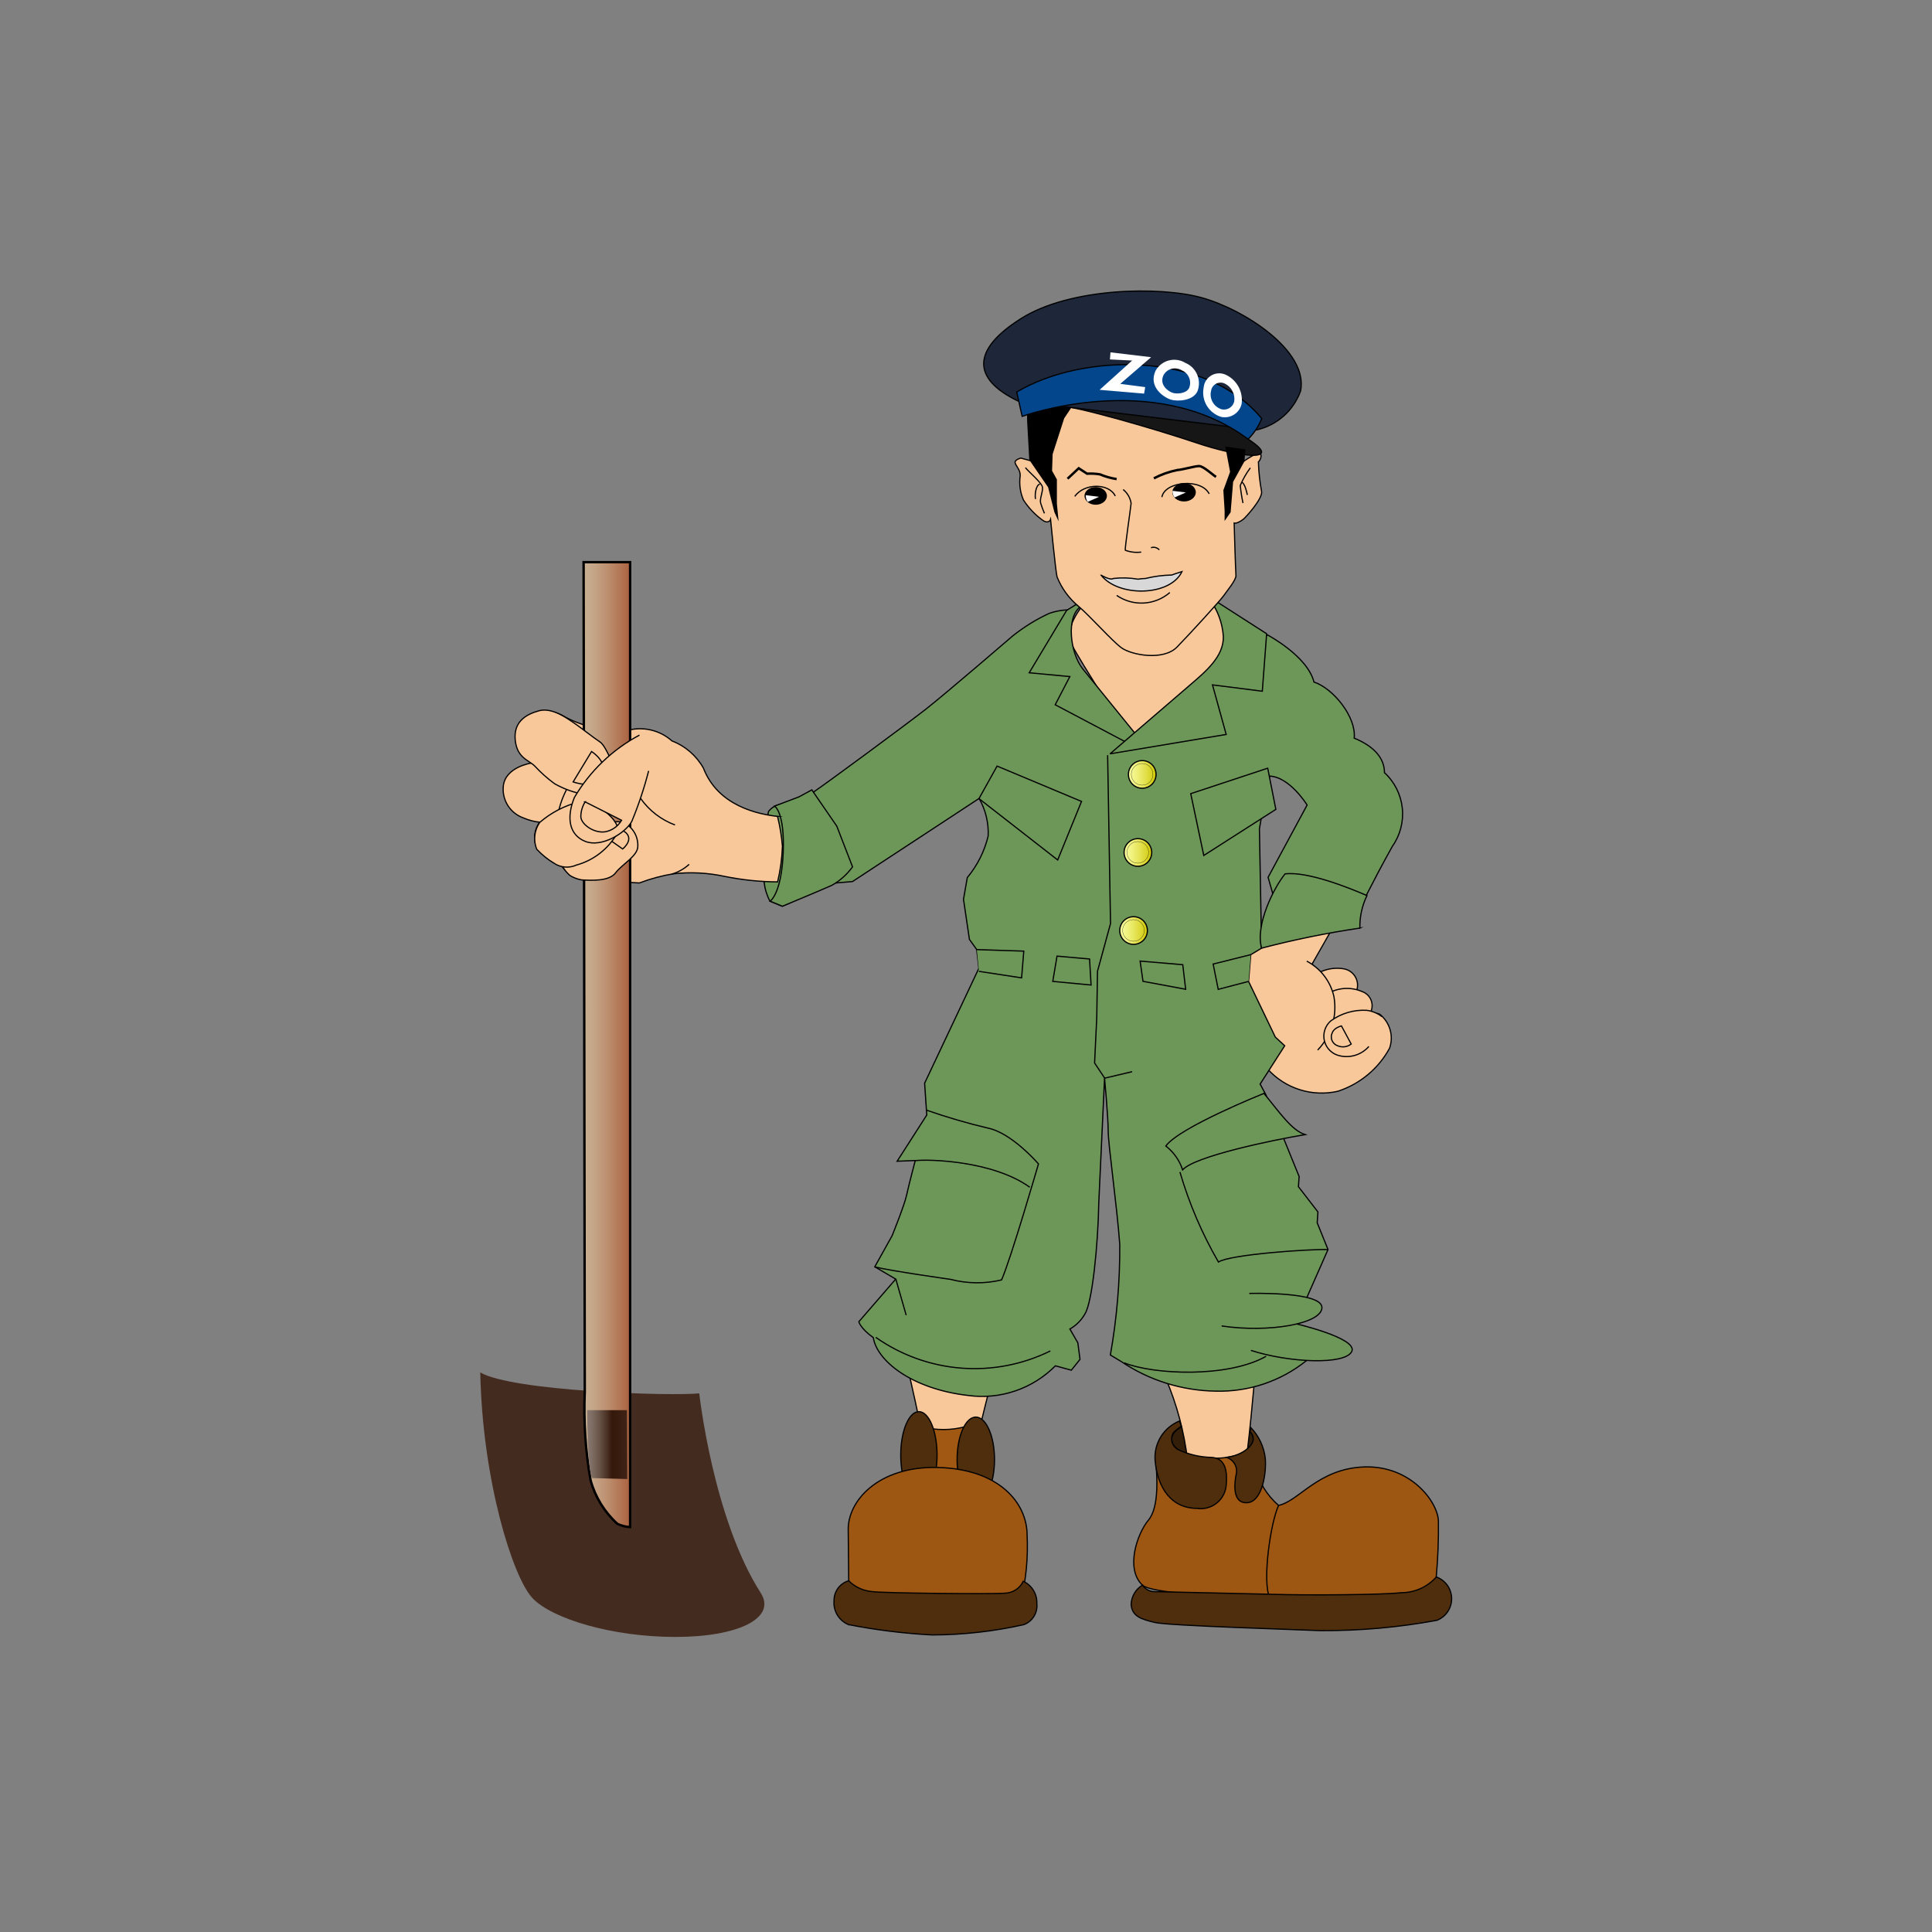 <svg width="128" height="128" viewBox="0 0 128 128" fill="none" xmlns="http://www.w3.org/2000/svg">
<rect x="0" y="0" width="128" height="128" fill="#808080" stroke="none"/>
<g clip-path="url(#clip0_6177_31486)">
<path d="M80.327 96.625C81.822 96.625 83.033 96.057 83.033 95.356C83.033 94.655 81.822 94.087 80.327 94.087C78.833 94.087 77.621 94.655 77.621 95.356C77.621 96.057 78.833 96.625 80.327 96.625Z" fill="#331E09" stroke="black" stroke-width="0.08"/>
<path d="M60.071 90.329C60.071 90.329 61.148 94.929 61.292 96.291C61.436 97.653 64.165 98.302 64.452 96.722C64.739 95.142 65.745 91.263 65.745 91.263L60.071 90.329ZM77.238 91.335C77.972 93.053 78.456 94.867 78.674 96.722C78.674 98.661 82.121 98.949 82.409 97.655C82.697 96.361 83.127 91.262 83.127 91.262L77.238 91.335Z" fill="#F9C89A" stroke="black" stroke-width="0.08" stroke-miterlimit="10"/>
<path d="M64.285 94.422C63.375 94.725 62.403 94.791 61.46 94.614C60.838 94.375 61.508 96.864 61.7 97.631C61.892 98.398 63.9 98.253 63.9 98.253L64.285 94.422Z" fill="#A15813" stroke="black" stroke-width="0.08" stroke-miterlimit="10"/>
<path d="M60.879 99.271C61.543 99.271 62.082 97.985 62.082 96.398C62.082 94.811 61.543 93.525 60.879 93.525C60.215 93.525 59.676 94.811 59.676 96.398C59.676 97.985 60.215 99.271 60.879 99.271Z" fill="#4F2E0E" stroke="black" stroke-width="0.08"/>
<path d="M64.65 99.523C65.334 99.523 65.889 98.261 65.889 96.704C65.889 95.147 65.334 93.885 64.65 93.885C63.966 93.885 63.411 95.147 63.411 96.704C63.411 98.261 63.966 99.523 64.65 99.523Z" fill="#4F2E0E" stroke="black" stroke-width="0.08"/>
<path d="M56.229 104.731L56.197 101.355C56.161 99.488 58.137 97.117 62.159 97.225C66.181 97.333 68.049 99.559 68.049 101.715C68.119 103.163 67.984 104.614 67.649 106.025C67.434 106.456 57.129 106.6 56.734 106.205C56.447 105.764 56.275 105.257 56.234 104.732L56.229 104.731Z" fill="#9E5613" stroke="black" stroke-width="0.08" stroke-miterlimit="10"/>
<path d="M56.228 107.639C55.919 107.514 55.657 107.293 55.483 107.009C55.308 106.724 55.229 106.391 55.258 106.059C55.251 105.762 55.342 105.47 55.517 105.23C55.693 104.989 55.943 104.814 56.228 104.73C56.642 105.144 57.189 105.397 57.772 105.446C58.347 105.551 65.709 105.626 66.572 105.554C66.829 105.548 67.078 105.471 67.294 105.332C67.509 105.192 67.682 104.996 67.793 104.765C68.072 104.893 68.307 105.102 68.467 105.364C68.627 105.626 68.706 105.93 68.693 106.237C68.726 106.533 68.659 106.832 68.502 107.086C68.346 107.34 68.109 107.534 67.829 107.637C65.837 108.085 63.801 108.313 61.759 108.319C59.902 108.222 58.053 107.994 56.228 107.636V107.639Z" fill="#4F2E0E" stroke="black" stroke-width="0.08" stroke-miterlimit="10"/>
<path d="M83.02 96.003C82.342 96.349 81.6 96.553 80.84 96.602C80.08 96.651 79.318 96.545 78.6 96.29C76.984 96.074 76.55 96.074 76.589 96.865C76.628 97.656 76.841 99.81 76.089 100.708C75.337 101.606 74.544 103.943 75.689 105.018C76.834 106.093 93.466 105.988 94.113 105.808C94.76 105.628 95.155 104.479 95.155 104.479C95.267 103.237 95.315 101.991 95.298 100.744C95.226 99.454 93.431 97.081 90.378 97.189C87.325 97.297 86.067 99.455 84.705 99.738C83.929 99.056 83.378 98.154 83.125 97.152C83.125 96.9 83.018 96.003 83.018 96.003H83.02Z" fill="#9E5613" stroke="black" stroke-width="0.08" stroke-miterlimit="10"/>
<path d="M79.304 99.935C79.538 99.97 79.778 99.955 80.006 99.891C80.234 99.828 80.447 99.717 80.63 99.567C80.813 99.416 80.962 99.228 81.068 99.016C81.174 98.804 81.234 98.572 81.244 98.335C81.331 97.222 81.064 96.611 80.274 96.557C79.504 96.541 78.745 96.364 78.048 96.036C77.954 95.985 77.872 95.916 77.805 95.834C77.738 95.751 77.688 95.655 77.658 95.553C77.628 95.451 77.619 95.344 77.631 95.238C77.643 95.132 77.675 95.029 77.727 94.936C77.887 94.765 78.068 94.614 78.265 94.487L78.142 94.146C77.635 94.352 77.205 94.713 76.915 95.177C76.625 95.642 76.489 96.186 76.526 96.732C76.688 98.632 77.639 99.932 79.309 99.932L79.304 99.935ZM81.262 96.559C81.499 96.633 81.697 96.796 81.814 97.014C81.932 97.233 81.959 97.488 81.89 97.726C81.801 98.211 81.603 99.612 82.626 99.558C83.649 99.504 83.919 97.508 83.826 96.595C83.732 95.84 83.399 95.135 82.874 94.584L82.82 94.856C82.89 94.918 82.946 94.996 82.982 95.082C83.018 95.169 83.035 95.262 83.03 95.356C83.036 95.716 82.425 96.397 81.258 96.556L81.262 96.559Z" fill="#4F2E0E" stroke="black" stroke-width="0.08" stroke-miterlimit="10"/>
<path d="M84.709 99.738C84.158 100.938 83.632 104.767 84.109 105.819" stroke="black" stroke-width="0.08" stroke-miterlimit="10"/>
<path d="M75.694 105.017C75.47 105.152 75.283 105.341 75.151 105.567C75.02 105.793 74.947 106.049 74.94 106.31C75.012 107.1 75.622 107.28 76.52 107.495C77.418 107.71 85.93 107.964 87.474 108.033C90.064 108.049 92.649 107.821 95.196 107.351C95.487 107.238 95.737 107.038 95.912 106.779C96.087 106.521 96.178 106.214 96.174 105.902C96.17 105.59 96.071 105.286 95.89 105.031C95.709 104.777 95.454 104.584 95.16 104.478C94.867 104.808 94.507 105.071 94.105 105.251C93.702 105.43 93.266 105.522 92.825 105.52C91.712 105.664 86.504 105.7 84.349 105.628L76.449 105.448C76.298 105.442 76.151 105.4 76.019 105.325C75.888 105.25 75.776 105.144 75.694 105.017Z" fill="#4F2E0E" stroke="black" stroke-width="0.08" stroke-miterlimit="10"/>
<path d="M71.887 39.94C71.635 40.227 70.45 41.595 71.023 42.74C71.596 43.885 74.866 48.917 74.866 48.917C74.866 48.917 82.085 45.254 81.866 43.53C81.564 42.172 80.99 40.889 80.178 39.759L71.887 39.94ZM89.643 66.025C89.781 65.878 89.877 65.696 89.919 65.499C89.961 65.302 89.948 65.097 89.881 64.906C89.814 64.716 89.696 64.547 89.54 64.419C89.384 64.292 89.196 64.209 88.996 64.181C88.608 64.121 88.211 64.148 87.834 64.26C87.457 64.371 87.11 64.566 86.817 64.828C86.578 65.092 87.317 66.504 87.774 66.552C88.418 66.461 89.047 66.284 89.643 66.025Z" fill="#F9C89A" stroke="black" stroke-width="0.08" stroke-miterlimit="10"/>
<path d="M90.622 67.32C90.74 67.201 90.825 67.054 90.87 66.894C90.916 66.733 90.919 66.563 90.881 66.4C90.843 66.237 90.764 66.087 90.651 65.963C90.539 65.839 90.397 65.746 90.239 65.692C89.766 65.487 89.241 65.432 88.736 65.535C88.23 65.638 87.769 65.893 87.413 66.267C87.054 66.817 88.013 68.039 88.203 68.039C88.393 68.039 90.621 67.323 90.621 67.323L90.622 67.32Z" fill="#F9C89A" stroke="black" stroke-width="0.08" stroke-miterlimit="10"/>
<path d="M88.264 61.525L86.935 63.86C87.412 64.519 87.761 65.262 87.964 66.05C88.251 67.271 87.772 67.705 88.179 67.63C88.586 67.555 90.957 66.912 91.414 67.199C91.743 67.46 91.981 67.818 92.097 68.221C92.213 68.625 92.201 69.054 92.061 69.45C91.325 70.802 90.1 71.821 88.637 72.299C87.803 72.489 86.934 72.454 86.118 72.198C85.302 71.941 84.569 71.472 83.994 70.838C83.063 69.186 82.362 67.414 81.911 65.571C82.059 64.701 82.325 63.855 82.701 63.057L85.957 61.597L88.264 61.525Z" fill="#F9C89A" stroke="black" stroke-width="0.08" stroke-miterlimit="10"/>
<path d="M86.576 63.679C87.029 63.916 87.424 64.249 87.735 64.654C88.046 65.059 88.264 65.528 88.376 66.026C88.489 66.66 88.45 67.311 88.263 67.927C88.076 68.543 87.745 69.106 87.299 69.57" fill="#F9C89A"/>
<path d="M86.576 63.679C87.029 63.916 87.424 64.249 87.735 64.654C88.046 65.059 88.264 65.528 88.376 66.026C88.489 66.66 88.45 67.311 88.263 67.927C88.076 68.543 87.745 69.106 87.299 69.57" stroke="black" stroke-width="0.08" stroke-miterlimit="10"/>
<path d="M90.691 69.33C90.457 69.597 90.156 69.795 89.819 69.905C89.481 70.014 89.121 70.031 88.775 69.952C88.53 69.902 88.304 69.784 88.123 69.612C87.941 69.44 87.812 69.221 87.749 68.978C87.687 68.737 87.694 68.482 87.769 68.243C87.844 68.005 87.985 67.792 88.175 67.63C88.863 67.134 89.7 66.889 90.546 66.936C90.922 66.985 91.277 67.134 91.575 67.367" fill="#F9C89A"/>
<path d="M90.691 69.33C90.457 69.597 90.156 69.795 89.819 69.905C89.481 70.014 89.121 70.031 88.775 69.952C88.53 69.902 88.304 69.784 88.123 69.612C87.941 69.44 87.812 69.221 87.749 68.978C87.687 68.737 87.694 68.482 87.769 68.243C87.844 68.005 87.985 67.792 88.175 67.63C88.863 67.134 89.7 66.889 90.546 66.936C90.922 66.985 91.277 67.134 91.575 67.367" stroke="black" stroke-width="0.08" stroke-miterlimit="10"/>
<path d="M88.874 67.97L89.52 69.17C89.396 69.266 89.249 69.328 89.093 69.349C88.938 69.37 88.779 69.35 88.634 69.29C88.547 69.262 88.468 69.215 88.401 69.153C88.334 69.091 88.282 69.015 88.248 68.931C88.213 68.846 88.198 68.755 88.203 68.664C88.207 68.573 88.232 68.484 88.275 68.404C88.395 68.086 88.874 67.97 88.874 67.97Z" fill="#F9C89A" stroke="black" stroke-width="0.08" stroke-miterlimit="10"/>
<path d="M83.965 42.06C83.965 42.06 86.623 43.46 87.052 45.185C88.345 45.616 89.865 47.513 89.719 48.902C91.108 49.477 91.724 50.282 91.724 51.191C92.389 51.802 92.808 52.635 92.905 53.532C93.001 54.43 92.768 55.333 92.248 56.071C90.859 58.561 90.048 60.283 90.048 60.283L84.493 59.803L84.014 58.124L86.6 53.335C86.6 53.335 85.451 51.468 84.11 51.419C83.775 52.856 83.44 54.919 83.44 54.919L83.583 62.819L82.865 63.25L82.721 65.022L84.493 68.709L85.115 69.284L83.487 71.822L83.871 72.538L86.071 77.949L86.023 78.619L87.316 80.295L87.268 81.013L87.984 82.785L86.592 85.942L85.728 87.666L86.542 90.156C84.847 91.512 82.726 92.224 80.556 92.167C78.319 92.137 76.138 91.455 74.283 90.204L73.565 89.773C73.994 87.355 74.202 84.903 74.187 82.447C73.995 79.813 73.42 75.839 73.42 74.929C73.42 74.019 73.18 71.429 73.18 71.429L72.796 79.713C72.748 82.49 72.365 86.273 71.886 87.039C71.65 87.462 71.303 87.812 70.883 88.052L71.409 88.962L71.553 90.062L70.978 90.778L69.922 90.489C69.175 91.243 68.263 91.814 67.258 92.154C66.253 92.495 65.183 92.597 64.131 92.452C60.396 92.021 58.098 90.152 57.858 88.621C56.994 87.999 56.9 87.568 56.9 87.568L59.345 84.743L57.956 83.929L59.105 81.869C59.105 81.869 59.919 79.858 60.063 79.187C60.207 78.516 60.638 76.887 60.638 76.887L59.438 76.935L61.401 73.873L61.258 71.766L64.852 64.152L64.708 62.907L64.226 62.237L63.834 59.579L64.086 58.142C64.752 57.342 65.225 56.401 65.469 55.389C65.508 54.519 65.3 53.656 64.869 52.899L56.478 58.406L55.278 58.506L51.827 60.038L51.011 59.703C50.805 59.316 50.675 58.894 50.627 58.458C50.522 56.888 50.619 55.311 50.914 53.765C51.026 53.617 51.17 53.497 51.337 53.413C51.502 53.33 51.685 53.287 51.871 53.286C52.566 53.152 53.231 52.892 53.834 52.52C54.696 51.945 60.011 48.02 61.304 47.013C62.597 46.006 67.098 42.129 67.098 42.129C67.834 41.542 68.638 41.044 69.492 40.647C69.952 40.481 70.439 40.4 70.928 40.407L70.976 44.525L74.855 48.925L79.069 46.399L82.422 43.28L83.965 42.06Z" fill="#6D9758" stroke="black" stroke-width="0.08" stroke-miterlimit="10"/>
<path d="M71.241 40.084L70.666 40.443L68.188 44.573L70.88 44.825L69.91 46.692L75.01 49.385L75.441 48.885L71.741 44.324C70.877 43.247 70.63 40.84 71.597 40.194C72.564 39.548 71.238 40.086 71.238 40.086" fill="#6D9758"/>
<path d="M71.241 40.084L70.666 40.443L68.188 44.573L70.88 44.825L69.91 46.692L75.01 49.385L75.441 48.885L71.741 44.324C70.877 43.247 70.63 40.84 71.597 40.194C72.564 39.548 71.238 40.086 71.238 40.086" stroke="black" stroke-width="0.08" stroke-miterlimit="10"/>
<path d="M73.538 49.943L81.238 48.659L80.331 45.375L83.631 45.795L83.918 41.988L80.506 39.798L80.185 39.762C80.692 40.468 80.992 41.301 81.049 42.168C81.087 43.497 79.864 44.502 78.859 45.368L73.543 49.942L73.538 49.943ZM78.889 52.582L83.989 50.894L84.528 53.623L79.753 56.677L78.889 52.582ZM73.383 50.032L73.575 61.189L72.712 64.349L72.663 67.411L72.519 70.425L73.189 71.431L75.009 71M78.361 63.914L75.536 63.674L75.727 65.015L78.553 65.542L78.361 63.914Z" fill="#6D9758"/>
<path d="M73.383 50.032L73.575 61.189L72.712 64.349L72.663 67.411L72.519 70.425L73.189 71.431L75.009 71M73.538 49.943L81.238 48.659L80.331 45.375L83.631 45.795L83.918 41.988L80.506 39.798L80.185 39.762C80.692 40.468 80.992 41.301 81.049 42.168C81.087 43.497 79.864 44.502 78.859 45.368L73.543 49.942L73.538 49.943ZM78.889 52.582L83.989 50.894L84.528 53.623L79.753 56.677L78.889 52.582ZM78.361 63.914L75.536 63.674L75.727 65.015L78.553 65.542L78.361 63.914Z" stroke="black" stroke-width="0.08" stroke-miterlimit="10"/>
<path d="M82.865 63.249L80.375 63.871L80.71 65.547L82.721 65.021M70.031 63.345L72.186 63.536L72.286 65.26L69.748 65.02L70.031 63.345ZM64.715 62.914L67.828 63.014L67.684 64.786L64.859 64.355M66.059 50.755L64.859 52.91L70.074 56.976L71.654 53.097L66.059 50.755ZM90.095 61.489C90.079 60.744 90.24 60.005 90.564 59.334C89.415 58.834 86.649 57.718 85.141 57.897C84.425 58.761 83.141 61.273 83.585 62.817C85.73 62.257 87.904 61.813 90.097 61.488L90.095 61.489ZM53.786 52.331L55.441 54.737L56.483 57.431C56.121 57.931 55.655 58.348 55.118 58.652C54.4 58.975 51.838 60.041 51.838 60.041L51.024 59.706C51.024 59.706 51.778 59.227 51.888 56.496C51.998 53.765 51.314 53.407 51.314 53.407L52.93 52.796L53.786 52.331ZM78.174 77.65C78.781 79.733 79.638 81.734 80.724 83.612C81.478 83.112 86.724 82.748 87.991 82.786" fill="#6D9758"/>
<path d="M82.865 63.249L80.375 63.871L80.71 65.547L82.721 65.021M64.715 62.914L67.828 63.014L67.684 64.786L64.859 64.355M78.174 77.65C78.781 79.733 79.638 81.734 80.724 83.612C81.478 83.112 86.724 82.748 87.991 82.786M70.031 63.345L72.186 63.536L72.286 65.26L69.748 65.02L70.031 63.345ZM66.059 50.755L64.859 52.91L70.074 56.976L71.654 53.097L66.059 50.755ZM90.095 61.489C90.079 60.744 90.24 60.005 90.564 59.334C89.415 58.834 86.649 57.718 85.141 57.897C84.425 58.761 83.141 61.273 83.585 62.817C85.73 62.257 87.904 61.813 90.097 61.488L90.095 61.489ZM53.786 52.331L55.441 54.737L56.483 57.431C56.121 57.931 55.655 58.348 55.118 58.652C54.4 58.975 51.838 60.041 51.838 60.041L51.024 59.706C51.024 59.706 51.778 59.227 51.888 56.496C51.998 53.765 51.314 53.407 51.314 53.407L52.93 52.796L53.786 52.331Z" stroke="black" stroke-width="0.08" stroke-miterlimit="10"/>
<path d="M57.964 83.936C58.922 84.187 62.98 84.762 62.98 84.762C64.085 85.05 65.245 85.063 66.356 84.798C66.966 83.433 68.801 77.112 68.801 77.112C68.801 77.112 67.041 75.062 65.461 74.742C64.089 74.418 62.734 74.022 61.403 73.557" stroke="black" stroke-width="0.08" stroke-miterlimit="10"/>
<path d="M60.646 76.896C61.51 76.788 65.782 76.896 68.224 78.656Z" fill="#6D9758"/>
<path d="M60.646 76.896C61.51 76.788 65.782 76.896 68.224 78.656" stroke="black" stroke-width="0.08" stroke-miterlimit="10"/>
<path d="M59.353 84.749L60.036 87.131" stroke="black" stroke-width="0.08" stroke-miterlimit="10"/>
<path d="M58.023 88.604C59.692 89.779 61.647 90.482 63.682 90.641C65.717 90.799 67.757 90.406 69.588 89.504" fill="#6D9758"/>
<path d="M58.023 88.604C59.692 89.779 61.647 90.482 63.682 90.641C65.717 90.799 67.757 90.406 69.588 89.504" stroke="black" stroke-width="0.08" stroke-miterlimit="10"/>
<path d="M74.473 90.29C76.448 91.08 81.332 91.295 83.883 89.859" stroke="black" stroke-width="0.08" stroke-miterlimit="10"/>
<path d="M82.877 89.467C85.427 90.293 89.126 90.437 89.557 89.541C89.988 88.645 85.738 87.673 85.738 87.673" fill="#6D9758"/>
<path d="M82.877 89.467C85.427 90.293 89.126 90.437 89.557 89.541C89.988 88.645 85.738 87.673 85.738 87.673" stroke="black" stroke-width="0.08" stroke-miterlimit="10"/>
<path d="M80.937 87.848C84.061 88.317 87.581 87.704 87.581 86.627C87.581 85.55 82.768 85.694 82.768 85.694M83.738 72.441C84.78 73.7 85.57 74.886 86.468 75.171C84.313 75.53 79.142 76.608 78.351 77.505C78.146 76.879 77.758 76.329 77.238 75.925C78.171 74.666 83.738 72.441 83.738 72.441Z" fill="#6D9758"/>
<path d="M80.937 87.848C84.061 88.317 87.581 87.704 87.581 86.627C87.581 85.55 82.768 85.694 82.768 85.694M83.738 72.441C84.78 73.7 85.57 74.886 86.468 75.171C84.313 75.53 79.142 76.608 78.351 77.505C78.146 76.879 77.758 76.329 77.238 75.925C78.171 74.666 83.738 72.441 83.738 72.441Z" stroke="black" stroke-width="0.08" stroke-miterlimit="10"/>
<path d="M51.523 54.089C50.23 53.945 47.572 53.407 46.603 50.889C46.139 50.065 45.403 49.428 44.52 49.089C44.158 48.766 43.727 48.53 43.261 48.4C42.794 48.269 42.303 48.247 41.826 48.335C40.316 48.499 38.791 48.212 37.444 47.509C36.99 47.212 36.445 47.084 35.906 47.15C35.367 47.216 34.869 47.47 34.499 47.868C34.284 48.144 34.164 48.482 34.157 48.831C34.151 49.181 34.258 49.524 34.463 49.807L35.179 50.561C35.179 50.561 33.491 50.812 33.347 52.069C33.297 52.52 33.401 52.976 33.642 53.36C33.883 53.745 34.248 54.037 34.676 54.188C35.018 54.339 35.381 54.435 35.753 54.475C35.575 54.715 35.464 54.998 35.432 55.294C35.401 55.591 35.449 55.891 35.573 56.163C35.97 56.722 36.537 57.137 37.189 57.348C37.463 57.743 37.852 58.044 38.302 58.212C38.877 58.322 42.36 58.499 42.36 58.499C43.092 58.221 43.85 58.016 44.623 57.889C45.763 57.764 46.915 57.825 48.035 58.069C49.182 58.3 50.349 58.42 51.519 58.428C51.703 57.653 51.809 56.862 51.837 56.066C51.782 55.4 51.674 54.739 51.514 54.09L51.523 54.089Z" fill="#F9C89A" stroke="black" stroke-width="0.08" stroke-miterlimit="10"/>
<path d="M46.328 92.315C44.365 92.506 33.928 92.171 31.819 90.926C31.963 98.109 33.974 104.478 35.266 105.866C36.558 107.254 40.581 108.452 44.748 108.452C48.915 108.452 51.468 107.201 50.398 105.531C47.237 100.599 46.328 92.315 46.328 92.315Z" fill="url(#paint0_linear_6177_31486)"/>
<path d="M41.746 101.174V37.245H38.666L38.743 92.195C38.658 94.167 38.788 96.142 39.131 98.085C39.438 99.191 40.053 100.187 40.903 100.958C41.167 101.085 41.454 101.158 41.746 101.174Z" fill="url(#paint1_linear_6177_31486)" stroke="black" stroke-width="0.16" stroke-miterlimit="10"/>
<path d="M41.54 93.427H38.902C38.902 93.427 38.902 97.349 39.237 97.927L41.56 97.989L41.54 93.427Z" fill="url(#paint2_linear_6177_31486)"/>
<path d="M37.756 51.924C37.411 52.479 37.161 53.087 37.014 53.724C37.062 54.155 38.547 53.844 38.642 53.293C38.737 52.742 37.756 51.928 37.756 51.928V51.924ZM38.522 58.295C39.169 58.331 40.354 58.403 40.785 57.828C41.216 57.253 42.257 56.715 42.257 56.068C42.27 55.765 42.2 55.465 42.054 55.199C41.909 54.933 41.693 54.712 41.431 54.56C40.785 54.06 37.624 55.276 37.444 55.601C37.208 56.055 37.097 56.563 37.121 57.074C37.252 57.436 37.474 57.757 37.767 58.007C37.998 58.149 38.254 58.246 38.521 58.294L38.522 58.295Z" fill="#F9C89A" stroke="black" stroke-width="0.08" stroke-miterlimit="10"/>
<path d="M40.388 55.636L41.252 56.246C41.252 56.246 42.116 55.564 41.324 55.061C40.532 54.558 40.318 55.312 40.318 55.312L40.388 55.636Z" fill="#F9C89A" stroke="black" stroke-width="0.08" stroke-miterlimit="10"/>
<path d="M36.702 57.193C36.919 57.336 37.17 57.422 37.429 57.444C37.689 57.465 37.95 57.42 38.187 57.313C38.755 57.157 39.286 56.891 39.75 56.529C40.214 56.168 40.603 55.718 40.893 55.206C41.253 54.344 39.238 52.934 38.403 53.123C37.425 53.362 36.519 53.83 35.757 54.488C35.58 54.744 35.469 55.04 35.434 55.349C35.399 55.658 35.441 55.971 35.557 56.26C35.896 56.622 36.283 56.936 36.706 57.194L36.702 57.193ZM40.602 50.513C40.339 50.13 40.076 49.364 39.738 49.148C39.4 48.932 38.302 48.071 37.966 47.855C37.63 47.639 36.601 46.849 35.715 47.089C34.829 47.329 34.015 47.831 34.135 49.028C34.255 50.225 35.021 50.345 35.428 50.752C35.828 51.185 36.269 51.578 36.745 51.925C37.369 52.278 38.05 52.52 38.756 52.641C39.085 52.662 39.413 52.596 39.707 52.449C40.002 52.301 40.252 52.079 40.432 51.803C40.596 51.393 40.653 50.948 40.599 50.51L40.602 50.513Z" fill="#F9C89A" stroke="black" stroke-width="0.08" stroke-miterlimit="10"/>
<path d="M39.192 49.791L37.972 51.803C37.972 51.803 39.305 52.297 39.792 51.563C40.461 50.562 39.192 49.791 39.192 49.791Z" fill="#F9C89A" stroke="black" stroke-width="0.08" stroke-miterlimit="10"/>
<path d="M42.365 48.704C40.575 49.656 39.083 51.086 38.055 52.834C37.516 54.163 37.696 55.312 38.771 55.743C39.846 56.174 41.429 55.205 41.86 54.414C42.309 53.328 42.681 52.212 42.973 51.074M38.762 53.124L41.18 54.345C41.064 54.545 40.905 54.718 40.715 54.85C40.525 54.983 40.308 55.072 40.08 55.111C39.338 55.211 38.5 54.611 38.48 54.105C38.484 53.758 38.584 53.418 38.767 53.123L38.762 53.124ZM42.449 52.908C43.014 53.706 43.805 54.315 44.721 54.656ZM44.508 57.912C44.935 57.786 45.328 57.565 45.657 57.265Z" fill="#F9C89A"/>
<path d="M42.365 48.704C40.575 49.656 39.083 51.086 38.055 52.834C37.516 54.163 37.696 55.312 38.771 55.743C39.846 56.174 41.429 55.205 41.86 54.414C42.309 53.328 42.681 52.212 42.973 51.074M42.449 52.908C43.014 53.706 43.805 54.315 44.721 54.656M44.508 57.912C44.935 57.786 45.328 57.565 45.657 57.265M38.762 53.124L41.18 54.345C41.064 54.545 40.905 54.718 40.715 54.85C40.525 54.983 40.308 55.072 40.08 55.111C39.338 55.211 38.5 54.611 38.48 54.105C38.484 53.758 38.584 53.418 38.767 53.123L38.762 53.124Z" stroke="black" stroke-width="0.08" stroke-miterlimit="10"/>
<path d="M75.676 52.224C76.182 52.224 76.592 51.814 76.592 51.308C76.592 50.802 76.182 50.392 75.676 50.392C75.17 50.392 74.76 50.802 74.76 51.308C74.76 51.814 75.17 52.224 75.676 52.224Z" fill="url(#paint3_linear_6177_31486)" stroke="black" stroke-width="0.08"/>
<path d="M75.669 52.02C76.066 52.02 76.387 51.699 76.387 51.302C76.387 50.906 76.066 50.584 75.669 50.584C75.273 50.584 74.951 50.906 74.951 51.302C74.951 51.699 75.273 52.02 75.669 52.02Z" stroke="black" stroke-width="0.016"/>
<path d="M75.389 57.395C75.895 57.395 76.305 56.985 76.305 56.479C76.305 55.973 75.895 55.563 75.389 55.563C74.883 55.563 74.473 55.973 74.473 56.479C74.473 56.985 74.883 57.395 75.389 57.395Z" fill="url(#paint4_linear_6177_31486)" stroke="black" stroke-width="0.08"/>
<path d="M75.382 57.19C75.779 57.19 76.1 56.869 76.1 56.472C76.1 56.075 75.779 55.754 75.382 55.754C74.986 55.754 74.664 56.075 74.664 56.472C74.664 56.869 74.986 57.19 75.382 57.19Z" stroke="black" stroke-width="0.016"/>
<path d="M75.102 62.566C75.608 62.566 76.018 62.156 76.018 61.65C76.018 61.144 75.608 60.734 75.102 60.734C74.596 60.734 74.186 61.144 74.186 61.65C74.186 62.156 74.596 62.566 75.102 62.566Z" fill="url(#paint5_linear_6177_31486)" stroke="black" stroke-width="0.08"/>
<path d="M75.095 62.362C75.492 62.362 75.813 62.041 75.813 61.644C75.813 61.248 75.492 60.926 75.095 60.926C74.698 60.926 74.377 61.248 74.377 61.644C74.377 62.041 74.698 62.362 75.095 62.362Z" stroke="black" stroke-width="0.016"/>
<path d="M68.428 30.566L67.638 30.35C67.638 30.35 67.207 30.45 67.255 30.662C67.303 30.874 67.614 31.141 67.59 31.526C67.513 32.069 67.588 32.623 67.806 33.126C68.159 33.672 68.614 34.144 69.147 34.515C69.506 34.706 69.602 34.415 69.602 34.415C69.602 34.415 69.937 37.862 70.033 38.222C70.334 38.977 70.82 39.644 71.446 40.162C72.26 40.856 73.646 42.434 74.295 42.915C74.944 43.396 77.072 43.801 77.982 42.867C78.892 41.933 80.855 39.778 81.071 39.467C81.287 39.156 81.909 38.414 81.885 38.126C81.861 37.838 81.765 34.774 81.765 34.654C81.908 34.702 82.219 34.534 82.387 34.391C82.555 34.248 83.608 33.098 83.587 32.591C83.465 31.935 83.393 31.271 83.372 30.604C83.492 30.504 83.659 30.125 83.446 30.029C83.233 29.933 81.961 30.867 81.961 30.867C81.961 30.867 81.704 27.593 80.525 26.749C79.346 25.905 69.796 25.325 69.221 26.091C68.646 26.857 68.43 30.569 68.43 30.569L68.428 30.566Z" fill="#F9C89A" stroke="black" stroke-width="0.08" stroke-miterlimit="10"/>
<path d="M70.022 33.368L70.135 34.541L69.855 33.931L69.44 32.285L68.192 30.468L68.046 27.837V27.337L71.505 26.212L70.505 27.718L69.741 30.088L69.702 31.188L70.022 31.765V33.368Z" fill="black"/>
<path d="M82.697 29.096C85.175 30.712 81.943 30.245 79.285 29.347C76.627 28.449 71.312 26.902 70.091 26.869C68.87 26.836 78.172 26.115 79.608 26.582C80.81 27.183 81.865 28.041 82.697 29.096Z" fill="#161616" stroke="black" stroke-width="0.08" stroke-miterlimit="10"/>
<path d="M67.446 26.569C64.384 25.087 64.384 23.169 67.638 21.11C70.892 19.051 76.832 18.955 79.609 19.721C82.386 20.487 86.696 23.221 86.169 25.898C85.94 26.54 85.552 27.114 85.041 27.567C84.53 28.019 83.914 28.334 83.248 28.484L67.446 26.569Z" fill="url(#paint6_linear_6177_31486)" stroke="black" stroke-width="0.08" stroke-miterlimit="10"/>
<path d="M67.72 27.586L67.36 25.97C71.78 23.348 79.93 23.276 83.593 27.73C83.388 28.241 83.082 28.705 82.693 29.095C76.411 24.424 67.72 27.586 67.72 27.586Z" fill="#03468B" stroke="black" stroke-width="0.08" stroke-miterlimit="10"/>
<path d="M74.221 25.431L75.873 25.647L75.799 26.078L72.854 25.827L75.009 23.887L73.536 23.813L73.572 23.344L76.265 23.665L74.221 25.431ZM78.548 24.048C78.895 24.197 79.171 24.475 79.318 24.823C79.465 25.171 79.472 25.562 79.338 25.915C79.051 26.562 78.009 26.615 77.56 26.472C77.111 26.329 76.069 25.646 76.554 24.572C76.647 24.403 76.773 24.254 76.925 24.135C77.077 24.016 77.251 23.93 77.438 23.881C77.625 23.832 77.819 23.822 78.01 23.851C78.201 23.88 78.384 23.948 78.547 24.051L78.548 24.048ZM77.081 24.86C76.781 25.521 77.423 25.94 77.698 26.028C77.973 26.116 78.612 26.083 78.789 25.687C78.873 25.47 78.869 25.229 78.779 25.015C78.689 24.8 78.519 24.629 78.305 24.537C78.205 24.474 78.093 24.433 77.976 24.415C77.859 24.397 77.739 24.403 77.625 24.433C77.51 24.463 77.403 24.516 77.31 24.589C77.217 24.662 77.14 24.753 77.083 24.857L77.081 24.86ZM81.275 24.86C81.619 25.036 81.898 25.316 82.075 25.66C82.251 26.004 82.315 26.394 82.257 26.776C82.186 27.065 82.005 27.314 81.753 27.472C81.501 27.63 81.197 27.683 80.906 27.621C80.509 27.5 80.171 27.236 79.956 26.881C79.741 26.525 79.665 26.103 79.742 25.695C79.755 25.522 79.811 25.355 79.904 25.209C79.998 25.064 80.127 24.944 80.279 24.86C80.431 24.777 80.602 24.734 80.775 24.733C80.948 24.733 81.119 24.776 81.271 24.859L81.275 24.86ZM80.224 25.937C80.177 26.188 80.224 26.447 80.356 26.665C80.488 26.883 80.696 27.045 80.94 27.119C81.119 27.159 81.306 27.127 81.461 27.03C81.616 26.933 81.728 26.78 81.771 26.602C81.806 26.368 81.767 26.129 81.659 25.918C81.552 25.707 81.381 25.535 81.171 25.426C81.078 25.375 80.973 25.348 80.866 25.348C80.76 25.348 80.655 25.375 80.562 25.426C80.468 25.477 80.389 25.55 80.331 25.64C80.273 25.729 80.239 25.832 80.231 25.938L80.224 25.937Z" fill="white"/>
<path d="M81.18 29.585L81.495 31.261L81.05 32.482L81.133 33.823V34.514L81.533 33.939L81.697 31.928L82.449 30.563L82.514 29.773L81.18 29.585Z" fill="black"/>
<path d="M80.566 31.594C80.326 31.45 79.728 30.878 79.441 30.878C79.154 30.878 78.363 31.118 78.004 31.141C77.461 31.249 76.937 31.435 76.447 31.692M73.981 31.74C73.603 31.683 73.233 31.578 72.881 31.429C72.597 31.382 72.308 31.366 72.02 31.383L71.469 31.024L70.727 31.718" stroke="black" stroke-width="0.16" stroke-miterlimit="10"/>
<path d="M74.412 32.433C74.695 32.66 74.883 32.985 74.939 33.343C74.916 33.63 74.508 36.384 74.555 36.456C74.891 36.582 75.253 36.624 75.609 36.576M76.255 36.289C76.351 36.254 76.455 36.249 76.553 36.275C76.651 36.301 76.74 36.356 76.806 36.433M73.889 32.864C73.482 32 71.829 32 71.207 32.888M76.977 32.936C77.168 31.883 79.587 31.667 80.113 32.721" stroke="black" stroke-width="0.08" stroke-miterlimit="10"/>
<path d="M72.593 33.441C73.003 33.441 73.335 33.178 73.335 32.854C73.335 32.53 73.003 32.267 72.593 32.267C72.183 32.267 71.851 32.53 71.851 32.854C71.851 33.178 72.183 33.441 72.593 33.441Z" fill="black"/>
<path d="M78.447 33.224C78.877 33.224 79.225 32.951 79.225 32.614C79.225 32.277 78.877 32.004 78.447 32.004C78.017 32.004 77.669 32.277 77.669 32.614C77.669 32.951 78.017 33.224 78.447 33.224Z" fill="black"/>
<path d="M72.952 38.109C74.102 39.569 77.525 39.522 78.31 37.869C78.047 37.943 77.63 38.096 77.63 38.096C77.046 38.108 76.465 38.185 75.897 38.324C75.73 38.329 75.563 38.345 75.397 38.372C74.859 38.28 74.311 38.264 73.769 38.324C73.553 38.468 72.955 38.108 72.955 38.108L72.952 38.109Z" fill="#D8D8D8" stroke="black" stroke-width="0.08" stroke-miterlimit="10"/>
<path d="M77.504 39.257C77.021 39.674 76.414 39.918 75.777 39.953C75.14 39.987 74.509 39.81 73.984 39.448" stroke="black" stroke-width="0.08" stroke-miterlimit="10"/>
<path d="M77.681 32.518L78.567 32.626L77.813 32.961C77.72 32.833 77.674 32.676 77.681 32.518ZM71.934 32.806L72.82 32.914L72.066 33.249C71.973 33.12 71.927 32.964 71.935 32.805L71.934 32.806Z" fill="#FCFCFC"/>
<path d="M82.837 30.998C82.569 31.359 82.345 31.751 82.17 32.165C82.209 32.556 82.27 32.945 82.351 33.329M82.638 32.79C82.602 32.59 82.476 32.054 82.279 31.946M67.937 30.98C68.117 31.232 69.037 31.986 69.068 32.289C69.099 32.592 68.868 33.061 68.945 33.33C69.017 33.562 69.101 33.789 69.197 34.012M68.604 33.06C68.55 32.773 68.622 32.146 68.891 32.072" stroke="black" stroke-width="0.08" stroke-miterlimit="10"/>
</g>
<defs>
<linearGradient id="paint0_linear_6177_31486" x1="31.819" y1="99.689" x2="50.642" y2="99.689" gradientUnits="userSpaceOnUse">
<stop stop-color="#442B1F"/>
<stop offset="1" stop-color="#442B1F"/>
</linearGradient>
<linearGradient id="paint1_linear_6177_31486" x1="38.666" y1="69.21" x2="41.746" y2="69.21" gradientUnits="userSpaceOnUse">
<stop stop-color="#C8B091"/>
<stop offset="0.199" stop-color="#C5A788"/>
<stop offset="0.529" stop-color="#BC8E6E"/>
<stop offset="0.948" stop-color="#AD6745"/>
<stop offset="0.994" stop-color="#AB6240"/>
</linearGradient>
<linearGradient id="paint2_linear_6177_31486" x1="38.902" y1="95.708" x2="41.56" y2="95.708" gradientUnits="userSpaceOnUse">
<stop stop-color="#88786F"/>
<stop offset="0.105" stop-color="#806F66"/>
<stop offset="0.281" stop-color="#6B574C"/>
<stop offset="0.503" stop-color="#493023"/>
<stop offset="0.622" stop-color="#34180A"/>
<stop offset="1" stop-color="#3E2316"/>
</linearGradient>
<linearGradient id="paint3_linear_6177_31486" x1="74.76" y1="51.308" x2="76.592" y2="51.308" gradientUnits="userSpaceOnUse">
<stop stop-color="#F8FB9B"/>
<stop offset="0.126" stop-color="#F5F892"/>
<stop offset="0.334" stop-color="#EFEF78"/>
<stop offset="0.601" stop-color="#E3E14F"/>
<stop offset="0.911" stop-color="#D4CE16"/>
<stop offset="1" stop-color="#CFC804"/>
</linearGradient>
<linearGradient id="paint4_linear_6177_31486" x1="74.473" y1="56.479" x2="76.305" y2="56.479" gradientUnits="userSpaceOnUse">
<stop stop-color="#F8FB9B"/>
<stop offset="0.126" stop-color="#F5F892"/>
<stop offset="0.334" stop-color="#EFEF78"/>
<stop offset="0.601" stop-color="#E3E14F"/>
<stop offset="0.911" stop-color="#D4CE16"/>
<stop offset="1" stop-color="#CFC804"/>
</linearGradient>
<linearGradient id="paint5_linear_6177_31486" x1="74.186" y1="61.65" x2="76.018" y2="61.65" gradientUnits="userSpaceOnUse">
<stop stop-color="#F8FB9B"/>
<stop offset="0.126" stop-color="#F5F892"/>
<stop offset="0.334" stop-color="#EFEF78"/>
<stop offset="0.601" stop-color="#E3E14F"/>
<stop offset="0.911" stop-color="#D4CE16"/>
<stop offset="1" stop-color="#CFC804"/>
</linearGradient>
<linearGradient id="paint6_linear_6177_31486" x1="75.693" y1="28.484" x2="75.693" y2="19.28" gradientUnits="userSpaceOnUse">
<stop offset="0.372" stop-color="#1D2739"/>
<stop offset="0.994" stop-color="#1D2739"/>
</linearGradient>
<clipPath id="clip0_6177_31486">
<rect width="128" height="128" fill="white"/>
</clipPath>
</defs>
</svg>
